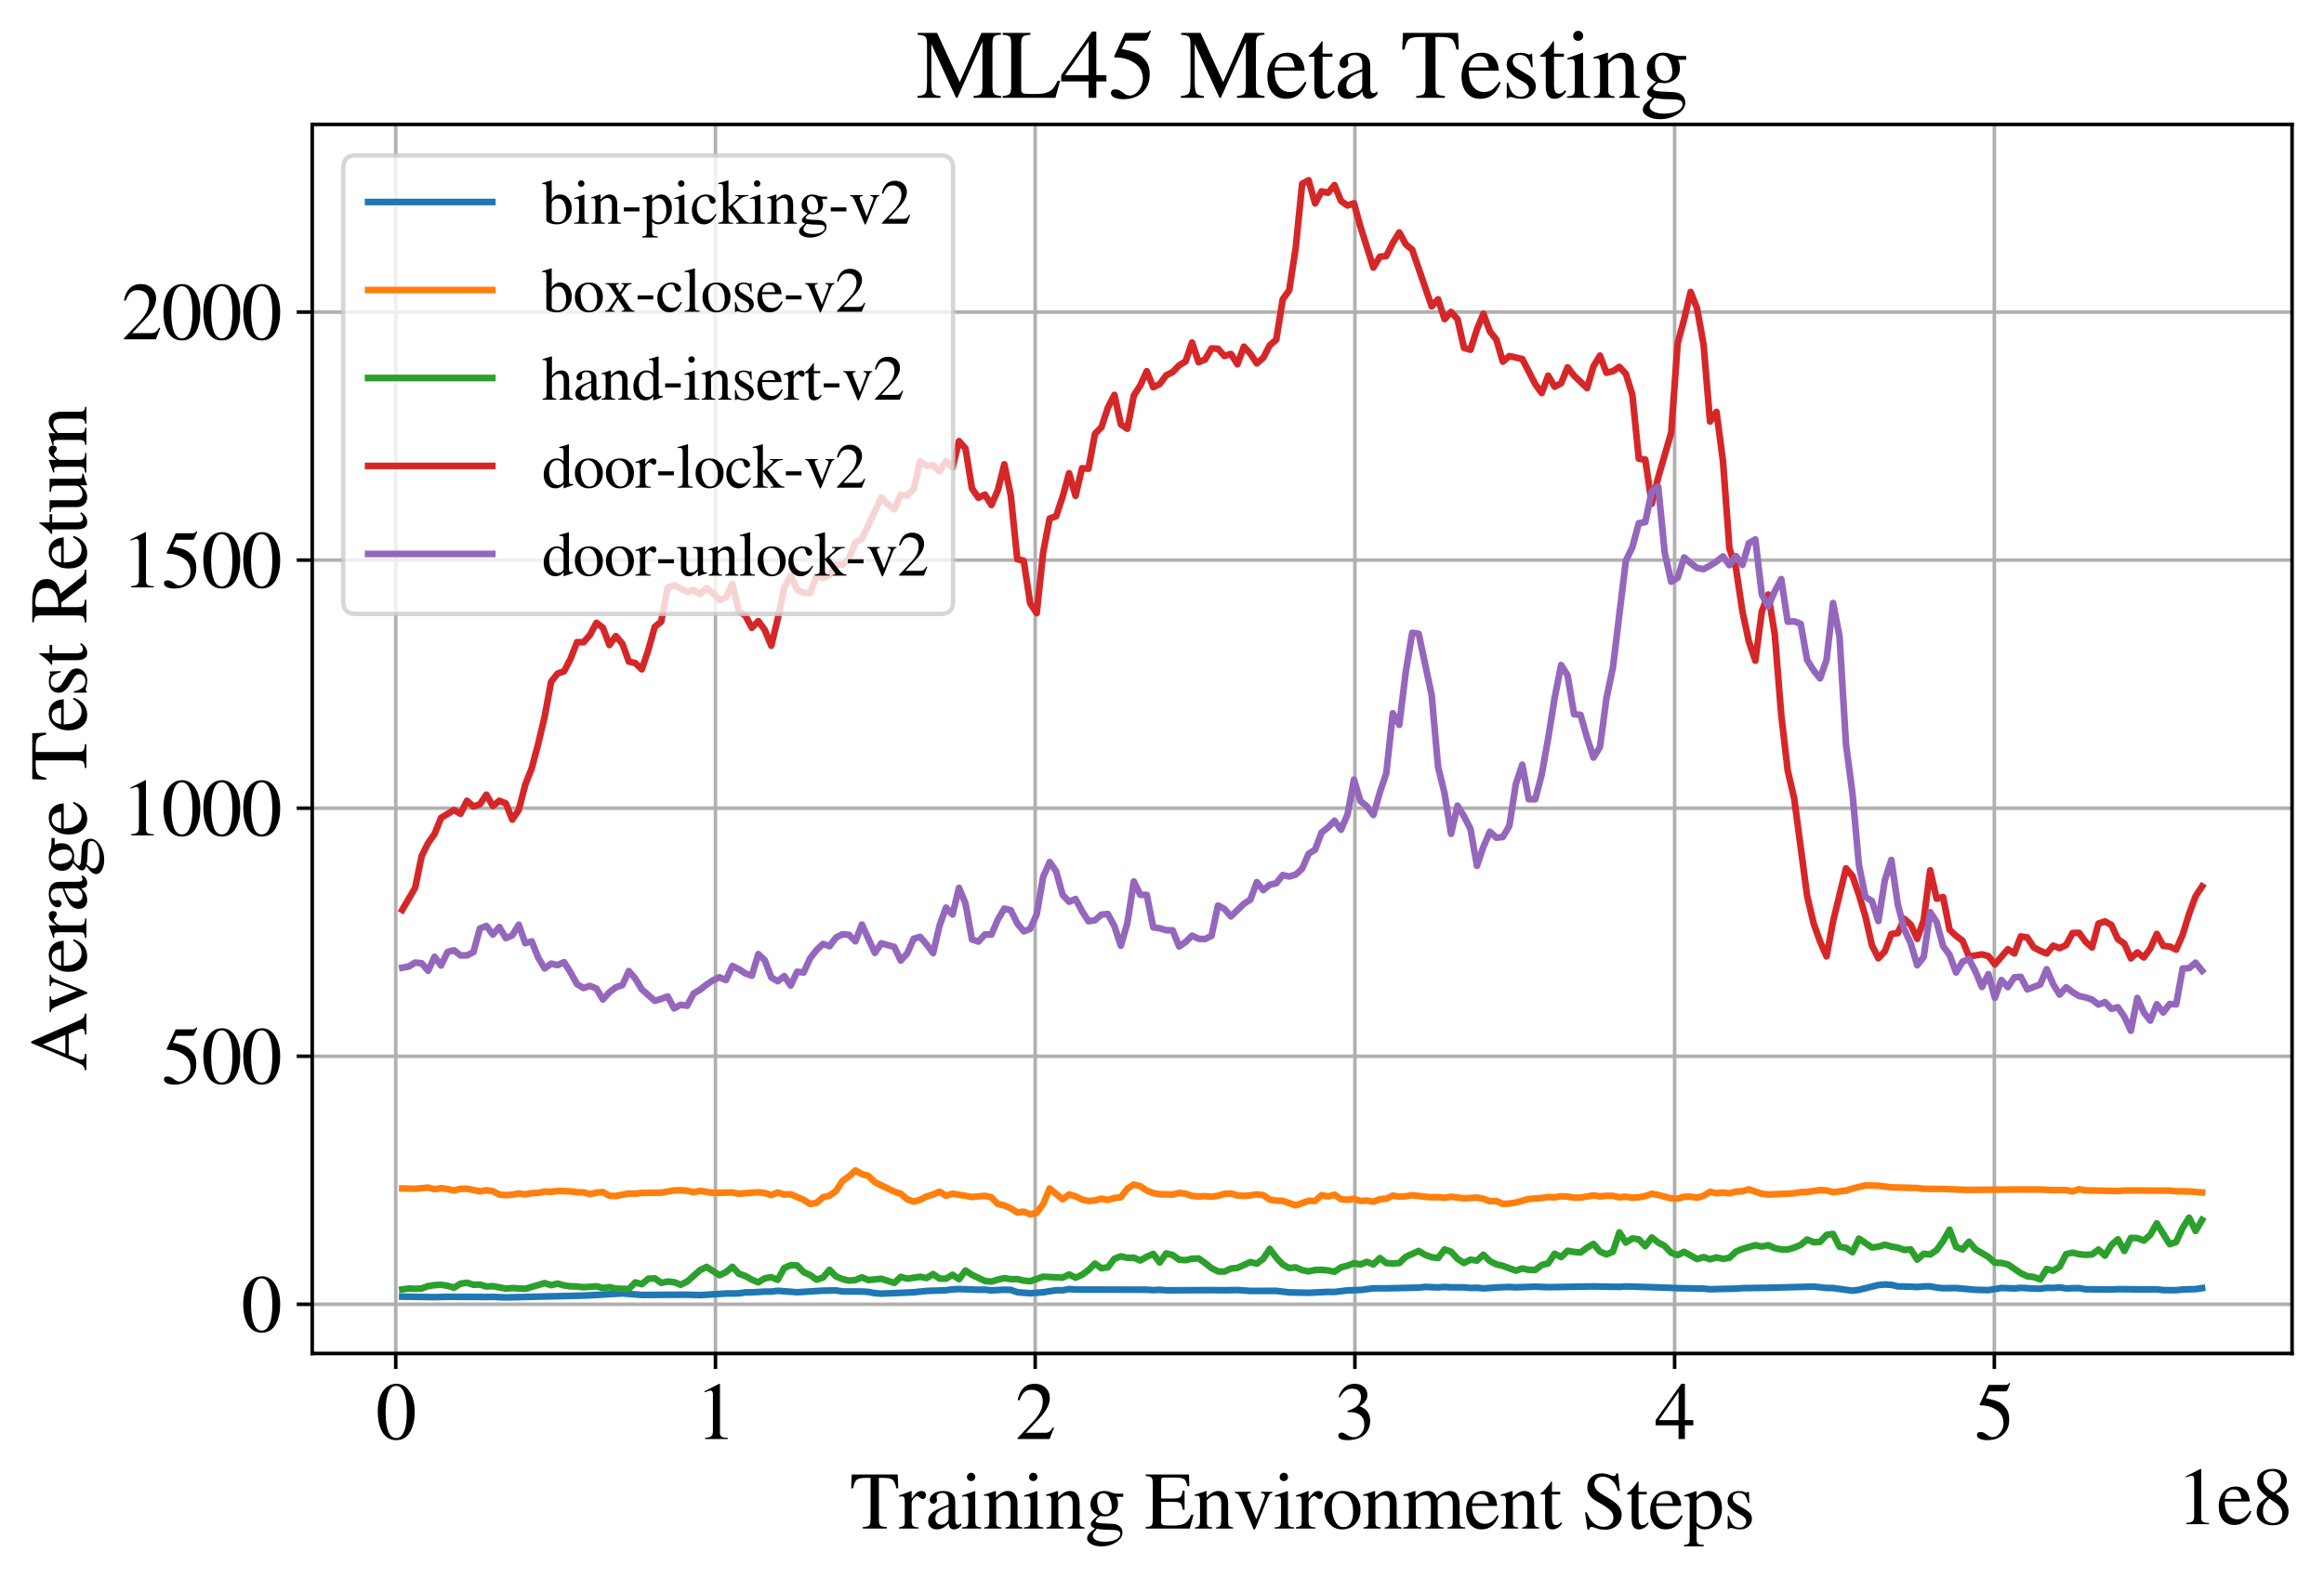 <?xml version="1.0" encoding="utf-8" standalone="no"?>
<!DOCTYPE svg PUBLIC "-//W3C//DTD SVG 1.1//EN"
  "http://www.w3.org/Graphics/SVG/1.1/DTD/svg11.dtd">
<svg xmlns:xlink="http://www.w3.org/1999/xlink" width="524pt" height="355.877pt" viewBox="0 0 524 355.877" xmlns="http://www.w3.org/2000/svg" version="1.1">
 <defs>
  <style type="text/css">*{stroke-linejoin: round; stroke-linecap: butt}</style>
 </defs>
 <g id="figure_1">
  <g id="patch_1">
   <path d="M 0 355.877 
L 524 355.877 
L 524 0 
L 0 0 
z
" style="fill: #ffffff"/>
  </g>
  <g id="axes_1">
   <g id="patch_2">
    <path d="M 70.4 305.26 
L 516.8 305.26 
L 516.8 28.06 
L 70.4 28.06 
z
" style="fill: #ffffff"/>
   </g>
   <g id="matplotlib.axis_1">
    <g id="xtick_1">
     <g id="line2d_1">
      <path d="M 89.231 305.26 
L 89.231 28.06 
" clip-path="url(#p974fef0817)" style="fill: none; stroke: #b0b0b0; stroke-width: 0.8; stroke-linecap: square"/>
     </g>
     <g id="line2d_2">
      <defs>
       <path id="m4e493b64ca" d="M 0 0 
L 0 3.5 
" style="stroke: #000000; stroke-width: 0.8"/>
      </defs>
      <g>
       <use xlink:href="#m4e493b64ca" x="89.231" y="305.26" style="stroke: #000000; stroke-width: 0.8"/>
      </g>
     </g>
     <g id="text_1">
      <!-- 0 -->
      <g transform="translate(84.731 324.554)scale(0.18 -0.18)">
       <defs>
        <path id="STIXGeneral-Regular-30" d="M 3046 2112 
Q 3046 1683 2963 1302 
Q 2880 922 2717 602 
Q 2554 282 2266 96 
Q 1978 -90 1600 -90 
Q 1210 -90 915 108 
Q 621 307 461 640 
Q 301 973 227 1350 
Q 154 1728 154 2150 
Q 154 2746 301 3222 
Q 448 3699 790 4012 
Q 1133 4326 1626 4326 
Q 2253 4326 2649 3712 
Q 3046 3098 3046 2112 
z
M 2432 2080 
Q 2432 3091 2217 3625 
Q 2003 4160 1587 4160 
Q 1190 4160 979 3622 
Q 768 3085 768 2106 
Q 768 1120 979 598 
Q 1190 77 1600 77 
Q 2003 77 2217 598 
Q 2432 1120 2432 2080 
z
" transform="scale(0.016)"/>
       </defs>
       <use xlink:href="#STIXGeneral-Regular-30"/>
      </g>
     </g>
    </g>
    <g id="xtick_2">
     <g id="line2d_3">
      <path d="M 161.319 305.26 
L 161.319 28.06 
" clip-path="url(#p974fef0817)" style="fill: none; stroke: #b0b0b0; stroke-width: 0.8; stroke-linecap: square"/>
     </g>
     <g id="line2d_4">
      <g>
       <use xlink:href="#m4e493b64ca" x="161.319" y="305.26" style="stroke: #000000; stroke-width: 0.8"/>
      </g>
     </g>
     <g id="text_2">
      <!-- 1 -->
      <g transform="translate(156.819 324.554)scale(0.18 -0.18)">
       <defs>
        <path id="STIXGeneral-Regular-31" d="M 2522 0 
L 755 0 
L 755 96 
Q 1107 115 1235 227 
Q 1363 339 1363 608 
L 1363 3482 
Q 1363 3795 1171 3795 
Q 1082 3795 883 3718 
L 710 3654 
L 710 3744 
L 1856 4326 
L 1914 4307 
L 1914 486 
Q 1914 275 2042 185 
Q 2170 96 2522 96 
L 2522 0 
z
" transform="scale(0.016)"/>
       </defs>
       <use xlink:href="#STIXGeneral-Regular-31"/>
      </g>
     </g>
    </g>
    <g id="xtick_3">
     <g id="line2d_5">
      <path d="M 233.407 305.26 
L 233.407 28.06 
" clip-path="url(#p974fef0817)" style="fill: none; stroke: #b0b0b0; stroke-width: 0.8; stroke-linecap: square"/>
     </g>
     <g id="line2d_6">
      <g>
       <use xlink:href="#m4e493b64ca" x="233.407" y="305.26" style="stroke: #000000; stroke-width: 0.8"/>
      </g>
     </g>
     <g id="text_3">
      <!-- 2 -->
      <g transform="translate(228.907 324.554)scale(0.18 -0.18)">
       <defs>
        <path id="STIXGeneral-Regular-32" d="M 3034 877 
L 2688 0 
L 186 0 
L 186 77 
L 1325 1286 
Q 1773 1754 1965 2144 
Q 2157 2534 2157 2950 
Q 2157 3379 1920 3616 
Q 1683 3853 1267 3853 
Q 922 3853 720 3673 
Q 518 3494 326 3021 
L 192 3053 
Q 301 3648 630 3987 
Q 960 4326 1523 4326 
Q 2054 4326 2380 4006 
Q 2707 3686 2707 3200 
Q 2707 2477 1888 1613 
L 832 486 
L 2330 486 
Q 2541 486 2665 569 
Q 2790 653 2944 915 
L 3034 877 
z
" transform="scale(0.016)"/>
       </defs>
       <use xlink:href="#STIXGeneral-Regular-32"/>
      </g>
     </g>
    </g>
    <g id="xtick_4">
     <g id="line2d_7">
      <path d="M 305.494 305.26 
L 305.494 28.06 
" clip-path="url(#p974fef0817)" style="fill: none; stroke: #b0b0b0; stroke-width: 0.8; stroke-linecap: square"/>
     </g>
     <g id="line2d_8">
      <g>
       <use xlink:href="#m4e493b64ca" x="305.494" y="305.26" style="stroke: #000000; stroke-width: 0.8"/>
      </g>
     </g>
     <g id="text_4">
      <!-- 3 -->
      <g transform="translate(300.994 324.554)scale(0.18 -0.18)">
       <defs>
        <path id="STIXGeneral-Regular-33" d="M 390 3264 
L 288 3290 
Q 435 3770 748 4048 
Q 1062 4326 1542 4326 
Q 1990 4326 2265 4083 
Q 2541 3840 2541 3450 
Q 2541 2925 1946 2566 
Q 2298 2413 2477 2227 
Q 2758 1914 2758 1402 
Q 2758 890 2464 506 
Q 2246 211 1840 60 
Q 1434 -90 979 -90 
Q 262 -90 262 275 
Q 262 378 339 442 
Q 416 506 525 506 
Q 685 506 915 339 
Q 1197 141 1466 141 
Q 1818 141 2058 425 
Q 2298 710 2298 1120 
Q 2298 1856 1632 2048 
Q 1434 2112 979 2112 
L 979 2202 
Q 1338 2323 1517 2432 
Q 2035 2726 2035 3290 
Q 2035 3610 1852 3776 
Q 1670 3942 1344 3942 
Q 768 3942 390 3264 
z
" transform="scale(0.016)"/>
       </defs>
       <use xlink:href="#STIXGeneral-Regular-33"/>
      </g>
     </g>
    </g>
    <g id="xtick_5">
     <g id="line2d_9">
      <path d="M 377.582 305.26 
L 377.582 28.06 
" clip-path="url(#p974fef0817)" style="fill: none; stroke: #b0b0b0; stroke-width: 0.8; stroke-linecap: square"/>
     </g>
     <g id="line2d_10">
      <g>
       <use xlink:href="#m4e493b64ca" x="377.582" y="305.26" style="stroke: #000000; stroke-width: 0.8"/>
      </g>
     </g>
     <g id="text_5">
      <!-- 4 -->
      <g transform="translate(373.082 324.554)scale(0.18 -0.18)">
       <defs>
        <path id="STIXGeneral-Regular-34" d="M 3027 1069 
L 2368 1069 
L 2368 0 
L 1869 0 
L 1869 1069 
L 77 1069 
L 77 1478 
L 2086 4326 
L 2368 4326 
L 2368 1478 
L 3027 1478 
L 3027 1069 
z
M 1869 1478 
L 1869 3674 
L 333 1478 
L 1869 1478 
z
" transform="scale(0.016)"/>
       </defs>
       <use xlink:href="#STIXGeneral-Regular-34"/>
      </g>
     </g>
    </g>
    <g id="xtick_6">
     <g id="line2d_11">
      <path d="M 449.67 305.26 
L 449.67 28.06 
" clip-path="url(#p974fef0817)" style="fill: none; stroke: #b0b0b0; stroke-width: 0.8; stroke-linecap: square"/>
     </g>
     <g id="line2d_12">
      <g>
       <use xlink:href="#m4e493b64ca" x="449.67" y="305.26" style="stroke: #000000; stroke-width: 0.8"/>
      </g>
     </g>
     <g id="text_6">
      <!-- 5 -->
      <g transform="translate(445.17 324.554)scale(0.18 -0.18)">
       <defs>
        <path id="STIXGeneral-Regular-35" d="M 2803 4358 
L 2573 3814 
Q 2534 3731 2400 3731 
L 1158 3731 
L 902 3187 
Q 1606 3053 1920 2896 
Q 2234 2739 2502 2368 
Q 2726 2061 2726 1555 
Q 2726 1094 2576 780 
Q 2426 467 2099 224 
Q 1664 -90 1011 -90 
Q 646 -90 422 19 
Q 198 128 198 307 
Q 198 550 486 550 
Q 717 550 960 352 
Q 1210 147 1414 147 
Q 1747 147 2012 480 
Q 2278 813 2278 1229 
Q 2278 1843 1850 2189 
Q 1293 2637 486 2637 
Q 410 2637 410 2688 
L 416 2720 
L 1114 4237 
L 2438 4237 
Q 2547 4237 2608 4269 
Q 2669 4301 2746 4403 
L 2803 4358 
z
" transform="scale(0.016)"/>
       </defs>
       <use xlink:href="#STIXGeneral-Regular-35"/>
      </g>
     </g>
    </g>
    <g id="text_7">
     <!-- Training Environment Steps -->
     <g transform="translate(191.605 344.754)scale(0.18 -0.18)">
      <defs>
       <path id="STIXGeneral-Regular-54" d="M 3795 3149 
L 3642 3149 
Q 3539 3674 3353 3821 
Q 3168 3968 2656 3968 
L 2278 3968 
L 2278 710 
Q 2278 346 2387 243 
Q 2496 141 2893 122 
L 2893 0 
L 1024 0 
L 1024 122 
Q 1427 147 1526 256 
Q 1626 365 1626 787 
L 1626 3968 
L 1242 3968 
Q 723 3968 540 3817 
Q 358 3667 262 3149 
L 109 3149 
L 154 4237 
L 3750 4237 
L 3795 3149 
z
" transform="scale(0.016)"/>
       <path id="STIXGeneral-Regular-72" d="M 1024 2931 
L 1024 2342 
Q 1267 2688 1430 2816 
Q 1594 2944 1792 2944 
Q 1958 2944 2051 2854 
Q 2144 2765 2144 2605 
Q 2144 2470 2077 2393 
Q 2010 2317 1894 2317 
Q 1773 2317 1638 2445 
Q 1536 2541 1472 2541 
Q 1338 2541 1181 2355 
Q 1024 2170 1024 2016 
L 1024 576 
Q 1024 301 1133 205 
Q 1242 109 1568 96 
L 1568 0 
L 32 0 
L 32 96 
Q 339 154 412 224 
Q 486 294 486 538 
L 486 2138 
Q 486 2349 438 2435 
Q 390 2522 269 2522 
Q 166 2522 45 2496 
L 45 2598 
Q 448 2726 992 2944 
L 1024 2931 
z
" transform="scale(0.016)"/>
       <path id="STIXGeneral-Regular-61" d="M 2829 422 
L 2829 243 
Q 2586 -64 2253 -64 
Q 1888 -64 1843 403 
L 1837 403 
Q 1427 -64 909 -64 
Q 608 -64 422 112 
Q 237 288 237 602 
Q 237 1050 685 1350 
Q 992 1555 1837 1869 
L 1837 2214 
Q 1837 2502 1699 2646 
Q 1562 2790 1338 2790 
Q 1146 2790 1018 2697 
Q 890 2605 890 2477 
Q 890 2419 909 2348 
Q 928 2278 928 2208 
Q 928 2112 841 2029 
Q 755 1946 634 1946 
Q 525 1946 441 2029 
Q 358 2112 358 2240 
Q 358 2547 685 2752 
Q 986 2944 1421 2944 
Q 1939 2944 2176 2656 
Q 2291 2522 2323 2384 
Q 2355 2246 2355 1946 
L 2355 723 
Q 2355 301 2554 301 
Q 2682 301 2829 422 
z
M 1837 813 
L 1837 1715 
Q 1248 1510 1018 1293 
Q 800 1094 800 800 
Q 800 557 921 432 
Q 1043 307 1242 307 
Q 1453 307 1613 410 
Q 1747 506 1792 589 
Q 1837 672 1837 813 
z
" transform="scale(0.016)"/>
       <path id="STIXGeneral-Regular-69" d="M 1152 4045 
Q 1152 3904 1056 3811 
Q 960 3718 819 3718 
Q 685 3718 592 3811 
Q 499 3904 499 4045 
Q 499 4179 595 4275 
Q 691 4371 826 4371 
Q 966 4371 1059 4275 
Q 1152 4179 1152 4045 
z
M 1619 0 
L 102 0 
L 102 96 
Q 435 115 521 211 
Q 608 307 608 666 
L 608 2118 
Q 608 2342 563 2432 
Q 518 2522 397 2522 
Q 243 2522 128 2490 
L 128 2592 
L 1120 2944 
L 1146 2918 
L 1146 672 
Q 1146 314 1226 218 
Q 1306 122 1619 96 
L 1619 0 
z
" transform="scale(0.016)"/>
       <path id="STIXGeneral-Regular-6e" d="M 3104 0 
L 1773 0 
L 1779 96 
Q 2016 115 2096 233 
Q 2176 352 2176 672 
L 2176 1946 
Q 2176 2592 1709 2592 
Q 1549 2592 1408 2515 
Q 1267 2438 1050 2227 
L 1050 461 
Q 1050 269 1136 192 
Q 1222 115 1466 96 
L 1466 0 
L 115 0 
L 115 96 
Q 358 115 435 214 
Q 512 314 512 602 
L 512 2157 
Q 512 2394 467 2483 
Q 422 2573 288 2573 
Q 160 2573 102 2547 
L 102 2656 
Q 550 2784 979 2944 
L 1030 2925 
L 1030 2426 
L 1037 2426 
Q 1491 2944 1958 2944 
Q 2323 2944 2518 2688 
Q 2714 2432 2714 1958 
L 2714 544 
Q 2714 288 2790 205 
Q 2867 122 3104 96 
L 3104 0 
z
" transform="scale(0.016)"/>
       <path id="STIXGeneral-Regular-67" d="M 3008 2483 
L 2477 2483 
Q 2598 2208 2598 1946 
Q 2598 1453 2265 1203 
Q 1933 954 1600 954 
Q 1530 954 1357 973 
L 1235 986 
Q 1107 947 979 812 
Q 851 678 851 582 
Q 851 435 1350 410 
L 2176 371 
Q 2528 358 2739 172 
Q 2950 -13 2950 -314 
Q 2950 -685 2566 -986 
Q 2035 -1395 1286 -1395 
Q 826 -1395 502 -1212 
Q 179 -1030 179 -774 
Q 179 -595 320 -419 
Q 461 -243 806 6 
Q 602 102 534 172 
Q 467 243 467 346 
Q 467 531 762 787 
Q 909 915 1037 1043 
Q 717 1203 579 1401 
Q 442 1600 442 1901 
Q 442 2336 752 2640 
Q 1062 2944 1510 2944 
Q 1766 2944 2022 2848 
L 2163 2797 
Q 2349 2733 2515 2733 
L 3008 2733 
L 3008 2483 
z
M 973 2163 
L 973 2144 
Q 973 1683 1155 1398 
Q 1338 1114 1632 1114 
Q 1850 1114 1978 1270 
Q 2106 1427 2106 1690 
Q 2106 2112 1914 2464 
Q 1754 2765 1446 2765 
Q 1222 2765 1097 2605 
Q 973 2445 973 2163 
z
M 2771 -410 
Q 2771 -230 2595 -163 
Q 2419 -96 1978 -96 
Q 1344 -96 941 -13 
Q 749 -243 688 -348 
Q 627 -454 627 -563 
Q 627 -774 880 -902 
Q 1133 -1030 1555 -1030 
Q 2099 -1030 2435 -860 
Q 2771 -691 2771 -410 
z
" transform="scale(0.016)"/>
       <path id="STIXGeneral-Regular-20" transform="scale(0.016)"/>
       <path id="STIXGeneral-Regular-45" d="M 3821 1082 
L 3526 0 
L 77 0 
L 77 122 
Q 442 147 538 252 
Q 634 358 634 730 
L 634 3520 
Q 634 3878 534 3987 
Q 435 4096 77 4115 
L 77 4237 
L 3469 4237 
L 3494 3322 
L 3334 3322 
Q 3264 3750 3085 3872 
Q 2906 3994 2349 3994 
L 1510 3994 
Q 1370 3994 1328 3952 
Q 1286 3910 1286 3763 
L 1286 2355 
L 2253 2355 
Q 2656 2355 2787 2470 
Q 2918 2586 2976 2970 
L 3123 2970 
L 3123 1472 
L 2976 1472 
Q 2918 1875 2790 1984 
Q 2662 2093 2253 2093 
L 1286 2093 
L 1286 538 
Q 1286 346 1420 291 
Q 1555 237 1933 237 
L 2163 237 
Q 2848 237 3136 403 
Q 3424 570 3642 1082 
L 3821 1082 
z
" transform="scale(0.016)"/>
       <path id="STIXGeneral-Regular-76" d="M 3053 2880 
L 3053 2784 
Q 2906 2771 2835 2688 
Q 2765 2605 2637 2285 
L 1818 230 
Q 1690 -90 1638 -90 
Q 1587 -90 1523 77 
Q 1510 96 1497 141 
Q 1485 186 1472 211 
L 704 2048 
Q 499 2534 403 2652 
Q 307 2771 122 2784 
L 122 2880 
L 1376 2880 
L 1376 2784 
Q 1210 2771 1146 2732 
Q 1082 2694 1082 2611 
Q 1082 2509 1139 2368 
L 1792 730 
L 2426 2387 
Q 2464 2483 2464 2579 
Q 2464 2758 2163 2784 
L 2163 2880 
L 3053 2880 
z
" transform="scale(0.016)"/>
       <path id="STIXGeneral-Regular-6f" d="M 3008 1478 
Q 3008 806 2608 371 
Q 2208 -64 1568 -64 
Q 979 -64 582 368 
Q 186 800 186 1459 
Q 186 2125 582 2534 
Q 979 2944 1626 2944 
Q 2221 2944 2614 2537 
Q 3008 2131 3008 1478 
z
M 2432 1306 
Q 2432 2035 2112 2445 
Q 1856 2765 1504 2765 
Q 1171 2765 966 2493 
Q 762 2221 762 1747 
Q 762 928 1101 435 
Q 1318 115 1677 115 
Q 2029 115 2230 432 
Q 2432 749 2432 1306 
z
" transform="scale(0.016)"/>
       <path id="STIXGeneral-Regular-6d" d="M 4960 0 
L 3565 0 
L 3565 96 
Q 3834 122 3907 208 
Q 3981 294 3981 576 
L 3981 1894 
Q 3981 2278 3869 2444 
Q 3757 2611 3488 2611 
Q 3264 2611 3107 2521 
Q 2950 2432 2803 2221 
L 2803 608 
Q 2803 301 2896 201 
Q 2989 102 3264 96 
L 3264 0 
L 1830 0 
L 1830 96 
Q 2112 115 2189 188 
Q 2266 262 2266 550 
L 2266 1901 
Q 2266 2611 1850 2611 
Q 1670 2611 1468 2531 
Q 1267 2451 1171 2336 
Q 1088 2240 1088 2227 
L 1088 448 
Q 1088 243 1177 176 
Q 1267 109 1523 96 
L 1523 0 
L 102 0 
L 102 96 
Q 371 102 460 195 
Q 550 288 550 563 
L 550 2150 
Q 550 2387 499 2480 
Q 448 2573 326 2573 
Q 230 2573 122 2547 
L 122 2656 
Q 557 2778 1011 2944 
L 1062 2925 
L 1062 2451 
L 1075 2451 
Q 1363 2752 1584 2848 
Q 1805 2944 2054 2944 
Q 2560 2944 2733 2406 
Q 3232 2944 3776 2944 
Q 4518 2944 4518 1792 
L 4518 493 
Q 4518 282 4582 202 
Q 4646 122 4794 109 
L 4960 96 
L 4960 0 
z
" transform="scale(0.016)"/>
       <path id="STIXGeneral-Regular-65" d="M 2611 1050 
L 2714 1005 
Q 2330 -64 1376 -64 
Q 813 -64 486 329 
Q 160 723 160 1389 
Q 160 2074 525 2509 
Q 890 2944 1485 2944 
Q 2061 2944 2374 2502 
Q 2560 2246 2592 1773 
L 621 1773 
Q 646 1370 700 1158 
Q 755 947 915 730 
Q 1184 378 1626 378 
Q 1939 378 2153 531 
Q 2368 685 2611 1050 
z
M 634 1978 
L 1939 1978 
Q 1882 2381 1750 2547 
Q 1619 2714 1312 2714 
Q 1043 2714 864 2525 
Q 685 2336 634 1978 
z
" transform="scale(0.016)"/>
       <path id="STIXGeneral-Regular-74" d="M 1702 493 
L 1786 422 
Q 1478 -64 1011 -64 
Q 448 -64 448 749 
L 448 2675 
L 109 2675 
Q 83 2694 83 2720 
Q 83 2771 192 2842 
Q 435 2982 813 3526 
Q 826 3546 874 3606 
Q 922 3667 941 3706 
Q 986 3706 986 3622 
L 986 2880 
L 1632 2880 
L 1632 2675 
L 986 2675 
L 986 845 
Q 986 538 1062 403 
Q 1139 269 1318 269 
Q 1510 269 1702 493 
z
" transform="scale(0.016)"/>
       <path id="STIXGeneral-Regular-53" d="M 3002 2963 
L 2842 2963 
Q 2733 3360 2579 3565 
Q 2189 4064 1651 4064 
Q 1357 4064 1181 3894 
Q 1005 3725 1005 3456 
Q 1005 3328 1069 3206 
Q 1133 3085 1206 2998 
Q 1280 2912 1465 2784 
Q 1651 2656 1766 2589 
Q 1882 2522 2150 2362 
Q 2669 2061 2905 1763 
Q 3142 1466 3142 1107 
Q 3142 576 2771 243 
Q 2400 -90 1837 -90 
Q 1421 -90 1082 58 
Q 915 128 781 128 
Q 704 128 653 70 
Q 602 13 602 -83 
L 461 -83 
L 275 1274 
L 416 1274 
Q 845 141 1734 141 
Q 2074 141 2285 342 
Q 2496 544 2496 858 
Q 2496 1158 2310 1363 
Q 2003 1696 1235 2106 
Q 454 2522 454 3206 
Q 454 3718 768 4022 
Q 1082 4326 1568 4326 
Q 1907 4326 2240 4186 
Q 2413 4109 2522 4109 
Q 2688 4109 2726 4326 
L 2861 4326 
L 3002 2963 
z
" transform="scale(0.016)"/>
       <path id="STIXGeneral-Regular-70" d="M 1018 2931 
L 1018 2438 
Q 1421 2944 1939 2944 
Q 2406 2944 2707 2560 
Q 3008 2176 3008 1581 
Q 3008 883 2621 409 
Q 2234 -64 1664 -64 
Q 1466 -64 1328 -6 
Q 1190 51 1018 211 
L 1018 -794 
Q 1018 -1094 1120 -1180 
Q 1222 -1267 1581 -1274 
L 1581 -1389 
L 32 -1389 
L 32 -1280 
Q 314 -1254 397 -1171 
Q 480 -1088 480 -838 
L 480 2157 
Q 480 2381 429 2451 
Q 378 2522 218 2522 
Q 115 2522 58 2515 
L 58 2618 
Q 506 2752 979 2944 
L 1018 2931 
z
M 1018 2138 
L 1018 563 
Q 1018 422 1238 281 
Q 1459 141 1683 141 
Q 2029 141 2243 467 
Q 2458 794 2458 1325 
Q 2458 1888 2243 2224 
Q 2029 2560 1670 2560 
Q 1446 2560 1232 2419 
Q 1018 2278 1018 2138 
z
" transform="scale(0.016)"/>
       <path id="STIXGeneral-Regular-73" d="M 998 1926 
L 1664 1523 
Q 1984 1331 2105 1164 
Q 2227 998 2227 736 
Q 2227 416 1961 176 
Q 1696 -64 1331 -64 
Q 1030 -64 864 -6 
Q 691 51 570 51 
Q 461 51 416 -26 
L 333 -26 
L 333 979 
L 435 979 
Q 538 512 730 294 
Q 922 77 1248 77 
Q 1485 77 1632 211 
Q 1779 346 1779 550 
Q 1779 845 1440 1030 
L 1094 1222 
Q 326 1651 326 2150 
Q 326 2522 566 2730 
Q 806 2938 1210 2938 
Q 1491 2938 1638 2867 
Q 1754 2816 1818 2816 
Q 1862 2816 1920 2880 
L 1990 2880 
L 2022 2010 
L 1926 2010 
Q 1818 2445 1654 2621 
Q 1491 2797 1203 2797 
Q 986 2797 854 2688 
Q 723 2579 723 2362 
Q 723 2253 796 2128 
Q 870 2003 998 1926 
z
" transform="scale(0.016)"/>
      </defs>
      <use xlink:href="#STIXGeneral-Regular-54"/>
      <use xlink:href="#STIXGeneral-Regular-72" x="61.1"/>
      <use xlink:href="#STIXGeneral-Regular-61" x="94.4"/>
      <use xlink:href="#STIXGeneral-Regular-69" x="138.8"/>
      <use xlink:href="#STIXGeneral-Regular-6e" x="166.6"/>
      <use xlink:href="#STIXGeneral-Regular-69" x="216.6"/>
      <use xlink:href="#STIXGeneral-Regular-6e" x="244.4"/>
      <use xlink:href="#STIXGeneral-Regular-67" x="294.4"/>
      <use xlink:href="#STIXGeneral-Regular-20" x="344.4"/>
      <use xlink:href="#STIXGeneral-Regular-45" x="369.4"/>
      <use xlink:href="#STIXGeneral-Regular-6e" x="430.5"/>
      <use xlink:href="#STIXGeneral-Regular-76" x="480.5"/>
      <use xlink:href="#STIXGeneral-Regular-69" x="530.5"/>
      <use xlink:href="#STIXGeneral-Regular-72" x="558.3"/>
      <use xlink:href="#STIXGeneral-Regular-6f" x="591.6"/>
      <use xlink:href="#STIXGeneral-Regular-6e" x="641.6"/>
      <use xlink:href="#STIXGeneral-Regular-6d" x="691.6"/>
      <use xlink:href="#STIXGeneral-Regular-65" x="769.4"/>
      <use xlink:href="#STIXGeneral-Regular-6e" x="813.8"/>
      <use xlink:href="#STIXGeneral-Regular-74" x="863.8"/>
      <use xlink:href="#STIXGeneral-Regular-20" x="891.6"/>
      <use xlink:href="#STIXGeneral-Regular-53" x="916.6"/>
      <use xlink:href="#STIXGeneral-Regular-74" x="972.2"/>
      <use xlink:href="#STIXGeneral-Regular-65" x="1000"/>
      <use xlink:href="#STIXGeneral-Regular-70" x="1044.4"/>
      <use xlink:href="#STIXGeneral-Regular-73" x="1094.4"/>
     </g>
    </g>
    <g id="text_8">
     <!-- 1e8 -->
     <g transform="translate(490.807 343.754)scale(0.18 -0.18)">
      <defs>
       <path id="STIXGeneral-Regular-38" d="M 2848 992 
Q 2848 499 2505 204 
Q 2163 -90 1587 -90 
Q 1050 -90 704 204 
Q 358 499 358 954 
Q 358 1293 524 1533 
Q 691 1773 1190 2125 
Q 710 2522 553 2765 
Q 397 3008 397 3328 
Q 397 3782 745 4054 
Q 1094 4326 1638 4326 
Q 2106 4326 2410 4060 
Q 2714 3795 2714 3411 
Q 2714 3059 2531 2848 
Q 2349 2637 1856 2374 
Q 2432 1990 2640 1689 
Q 2848 1389 2848 992 
z
M 2272 3411 
Q 2272 3744 2086 3945 
Q 1901 4147 1574 4147 
Q 1248 4147 1059 3977 
Q 870 3808 870 3513 
Q 870 3219 1059 2979 
Q 1248 2739 1670 2490 
Q 1997 2682 2134 2896 
Q 2272 3110 2272 3411 
z
M 1734 1741 
L 1357 1997 
Q 1075 1766 960 1545 
Q 845 1325 845 1011 
Q 845 576 1065 333 
Q 1286 90 1658 90 
Q 1971 90 2166 285 
Q 2362 480 2362 794 
Q 2362 1082 2214 1299 
Q 2067 1517 1734 1741 
z
" transform="scale(0.016)"/>
      </defs>
      <use xlink:href="#STIXGeneral-Regular-31"/>
      <use xlink:href="#STIXGeneral-Regular-65" x="50"/>
      <use xlink:href="#STIXGeneral-Regular-38" x="94.4"/>
     </g>
    </g>
   </g>
   <g id="matplotlib.axis_2">
    <g id="ytick_1">
     <g id="line2d_13">
      <path d="M 70.4 294.166 
L 516.8 294.166 
" clip-path="url(#p974fef0817)" style="fill: none; stroke: #b0b0b0; stroke-width: 0.8; stroke-linecap: square"/>
     </g>
     <g id="line2d_14">
      <defs>
       <path id="m0a748d412c" d="M 0 0 
L -3.5 0 
" style="stroke: #000000; stroke-width: 0.8"/>
      </defs>
      <g>
       <use xlink:href="#m0a748d412c" x="70.4" y="294.166" style="stroke: #000000; stroke-width: 0.8"/>
      </g>
     </g>
     <g id="text_9">
      <!-- 0 -->
      <g transform="translate(54.4 300.313)scale(0.18 -0.18)">
       <use xlink:href="#STIXGeneral-Regular-30"/>
      </g>
     </g>
    </g>
    <g id="ytick_2">
     <g id="line2d_15">
      <path d="M 70.4 238.221 
L 516.8 238.221 
" clip-path="url(#p974fef0817)" style="fill: none; stroke: #b0b0b0; stroke-width: 0.8; stroke-linecap: square"/>
     </g>
     <g id="line2d_16">
      <g>
       <use xlink:href="#m0a748d412c" x="70.4" y="238.221" style="stroke: #000000; stroke-width: 0.8"/>
      </g>
     </g>
     <g id="text_10">
      <!-- 500 -->
      <g transform="translate(36.4 244.367)scale(0.18 -0.18)">
       <use xlink:href="#STIXGeneral-Regular-35"/>
       <use xlink:href="#STIXGeneral-Regular-30" x="50"/>
       <use xlink:href="#STIXGeneral-Regular-30" x="100"/>
      </g>
     </g>
    </g>
    <g id="ytick_3">
     <g id="line2d_17">
      <path d="M 70.4 182.275 
L 516.8 182.275 
" clip-path="url(#p974fef0817)" style="fill: none; stroke: #b0b0b0; stroke-width: 0.8; stroke-linecap: square"/>
     </g>
     <g id="line2d_18">
      <g>
       <use xlink:href="#m0a748d412c" x="70.4" y="182.275" style="stroke: #000000; stroke-width: 0.8"/>
      </g>
     </g>
     <g id="text_11">
      <!-- 1000 -->
      <g transform="translate(27.4 188.421)scale(0.18 -0.18)">
       <use xlink:href="#STIXGeneral-Regular-31"/>
       <use xlink:href="#STIXGeneral-Regular-30" x="50"/>
       <use xlink:href="#STIXGeneral-Regular-30" x="100"/>
       <use xlink:href="#STIXGeneral-Regular-30" x="150"/>
      </g>
     </g>
    </g>
    <g id="ytick_4">
     <g id="line2d_19">
      <path d="M 70.4 126.329 
L 516.8 126.329 
" clip-path="url(#p974fef0817)" style="fill: none; stroke: #b0b0b0; stroke-width: 0.8; stroke-linecap: square"/>
     </g>
     <g id="line2d_20">
      <g>
       <use xlink:href="#m0a748d412c" x="70.4" y="126.329" style="stroke: #000000; stroke-width: 0.8"/>
      </g>
     </g>
     <g id="text_12">
      <!-- 1500 -->
      <g transform="translate(27.4 132.475)scale(0.18 -0.18)">
       <use xlink:href="#STIXGeneral-Regular-31"/>
       <use xlink:href="#STIXGeneral-Regular-35" x="50"/>
       <use xlink:href="#STIXGeneral-Regular-30" x="100"/>
       <use xlink:href="#STIXGeneral-Regular-30" x="150"/>
      </g>
     </g>
    </g>
    <g id="ytick_5">
     <g id="line2d_21">
      <path d="M 70.4 70.383 
L 516.8 70.383 
" clip-path="url(#p974fef0817)" style="fill: none; stroke: #b0b0b0; stroke-width: 0.8; stroke-linecap: square"/>
     </g>
     <g id="line2d_22">
      <g>
       <use xlink:href="#m0a748d412c" x="70.4" y="70.383" style="stroke: #000000; stroke-width: 0.8"/>
      </g>
     </g>
     <g id="text_13">
      <!-- 2000 -->
      <g transform="translate(27.4 76.53)scale(0.18 -0.18)">
       <use xlink:href="#STIXGeneral-Regular-32"/>
       <use xlink:href="#STIXGeneral-Regular-30" x="50"/>
       <use xlink:href="#STIXGeneral-Regular-30" x="100"/>
       <use xlink:href="#STIXGeneral-Regular-30" x="150"/>
      </g>
     </g>
    </g>
    <g id="text_14">
     <!-- Average Test Return -->
     <g transform="translate(19.477 241.641)rotate(-90)scale(0.18 -0.18)">
      <defs>
       <path id="STIXGeneral-Regular-41" d="M 4525 0 
L 2893 0 
L 2893 122 
Q 3149 122 3245 179 
Q 3334 224 3334 333 
Q 3334 499 3213 781 
L 2950 1382 
L 1274 1382 
L 979 653 
Q 922 506 922 384 
Q 922 237 1027 179 
Q 1133 122 1370 122 
L 1370 0 
L 96 0 
L 96 122 
Q 365 147 486 316 
Q 608 486 902 1190 
L 2221 4314 
L 2349 4314 
L 3923 710 
Q 4064 378 4176 262 
Q 4288 147 4525 122 
L 4525 0 
z
M 2861 1645 
L 2118 3405 
L 1382 1645 
L 2861 1645 
z
" transform="scale(0.016)"/>
       <path id="STIXGeneral-Regular-52" d="M 4224 0 
L 3187 0 
L 1664 1971 
L 1306 1958 
L 1306 717 
Q 1306 352 1405 249 
Q 1504 147 1875 122 
L 1875 0 
L 109 0 
L 109 122 
Q 474 154 563 262 
Q 653 371 653 794 
L 653 3526 
Q 653 3885 563 3987 
Q 474 4090 109 4115 
L 109 4237 
L 1850 4237 
Q 2726 4237 3187 3859 
Q 3501 3603 3501 3091 
Q 3501 2221 2342 2042 
L 3622 422 
Q 3757 256 3878 198 
Q 4000 141 4224 122 
L 4224 0 
z
M 1306 3731 
L 1306 2195 
Q 1766 2202 1990 2246 
Q 2214 2291 2438 2413 
Q 2803 2618 2803 3142 
Q 2803 4000 1632 4000 
Q 1459 4000 1382 3945 
Q 1306 3891 1306 3731 
z
" transform="scale(0.016)"/>
       <path id="STIXGeneral-Regular-75" d="M 3072 320 
L 3072 230 
Q 2573 96 2195 -58 
L 2163 -38 
L 2163 486 
L 2150 486 
Q 1747 -64 1235 -64 
Q 870 -64 662 160 
Q 454 384 454 755 
L 454 2362 
Q 454 2598 371 2688 
Q 288 2778 58 2790 
L 58 2880 
L 992 2880 
L 992 813 
Q 992 595 1123 451 
Q 1254 307 1446 307 
Q 1760 307 1984 506 
Q 2067 582 2099 649 
Q 2131 717 2131 877 
L 2131 2355 
Q 2131 2605 2041 2678 
Q 1952 2752 1658 2771 
L 1658 2880 
L 2669 2880 
L 2669 685 
Q 2669 461 2742 390 
Q 2816 320 3034 320 
L 3072 320 
z
" transform="scale(0.016)"/>
      </defs>
      <use xlink:href="#STIXGeneral-Regular-41"/>
      <use xlink:href="#STIXGeneral-Regular-76" x="72.2"/>
      <use xlink:href="#STIXGeneral-Regular-65" x="122.2"/>
      <use xlink:href="#STIXGeneral-Regular-72" x="166.6"/>
      <use xlink:href="#STIXGeneral-Regular-61" x="199.9"/>
      <use xlink:href="#STIXGeneral-Regular-67" x="244.3"/>
      <use xlink:href="#STIXGeneral-Regular-65" x="294.3"/>
      <use xlink:href="#STIXGeneral-Regular-20" x="338.7"/>
      <use xlink:href="#STIXGeneral-Regular-54" x="363.7"/>
      <use xlink:href="#STIXGeneral-Regular-65" x="424.8"/>
      <use xlink:href="#STIXGeneral-Regular-73" x="469.2"/>
      <use xlink:href="#STIXGeneral-Regular-74" x="508.1"/>
      <use xlink:href="#STIXGeneral-Regular-20" x="535.9"/>
      <use xlink:href="#STIXGeneral-Regular-52" x="560.9"/>
      <use xlink:href="#STIXGeneral-Regular-65" x="627.6"/>
      <use xlink:href="#STIXGeneral-Regular-74" x="672"/>
      <use xlink:href="#STIXGeneral-Regular-75" x="699.8"/>
      <use xlink:href="#STIXGeneral-Regular-72" x="749.8"/>
      <use xlink:href="#STIXGeneral-Regular-6e" x="783.1"/>
     </g>
    </g>
   </g>
   <g id="line2d_23">
    <path d="M 90.691 292.442 
L 97.99 292.559 
L 100.909 292.477 
L 109.668 292.524 
L 111.128 292.5 
L 114.047 292.618 
L 118.427 292.518 
L 131.565 292.204 
L 134.484 292.068 
L 137.404 291.887 
L 140.323 291.715 
L 144.703 292.059 
L 154.921 292.002 
L 157.841 292.101 
L 160.76 291.919 
L 163.68 291.737 
L 166.599 291.706 
L 168.059 291.484 
L 169.519 291.475 
L 172.438 291.312 
L 173.898 291.308 
L 175.358 291.125 
L 179.737 291.45 
L 185.576 291.097 
L 188.496 291.042 
L 189.956 291.277 
L 194.335 291.293 
L 195.795 291.385 
L 197.255 291.658 
L 198.714 291.768 
L 206.013 291.458 
L 208.933 291.155 
L 213.312 291.003 
L 214.772 290.801 
L 216.232 290.734 
L 220.611 290.893 
L 222.071 290.874 
L 223.531 291.031 
L 226.45 290.877 
L 227.91 290.919 
L 229.37 291.449 
L 232.289 291.681 
L 235.209 291.459 
L 238.128 290.992 
L 239.588 291.017 
L 241.048 290.727 
L 242.508 290.843 
L 258.565 290.883 
L 260.025 290.973 
L 261.485 290.899 
L 262.945 291.017 
L 273.163 290.973 
L 276.083 291.003 
L 279.002 290.956 
L 281.922 291.153 
L 287.761 291.146 
L 290.68 291.483 
L 295.06 291.574 
L 299.439 291.371 
L 300.899 291.386 
L 303.818 291.033 
L 306.738 290.938 
L 309.658 290.569 
L 312.577 290.568 
L 319.876 290.413 
L 321.336 290.249 
L 324.255 290.368 
L 325.715 290.253 
L 327.175 290.344 
L 330.094 290.34 
L 331.554 290.487 
L 333.014 290.446 
L 334.474 290.585 
L 337.393 290.372 
L 340.313 290.267 
L 341.773 290.345 
L 346.152 290.192 
L 349.072 290.313 
L 359.29 290.139 
L 365.129 290.244 
L 366.589 290.142 
L 375.348 290.405 
L 378.267 290.534 
L 381.187 290.578 
L 384.106 290.627 
L 385.566 290.78 
L 388.486 290.7 
L 391.405 290.636 
L 392.865 290.52 
L 398.704 290.445 
L 408.922 290.178 
L 411.842 290.485 
L 413.302 290.508 
L 416.221 290.906 
L 417.681 291.095 
L 419.141 290.902 
L 423.52 289.827 
L 424.98 289.705 
L 426.44 289.783 
L 427.9 290.131 
L 430.819 290.182 
L 432.279 290.278 
L 433.739 290.134 
L 435.198 290.112 
L 436.658 290.395 
L 438.118 290.548 
L 441.038 290.504 
L 445.417 290.905 
L 448.336 290.965 
L 451.256 290.488 
L 454.176 290.591 
L 455.635 290.455 
L 458.555 290.628 
L 460.015 290.655 
L 461.474 290.456 
L 462.934 290.488 
L 464.394 290.354 
L 465.854 290.588 
L 468.773 290.516 
L 470.233 290.78 
L 476.072 290.844 
L 477.532 290.754 
L 483.371 290.838 
L 486.291 290.786 
L 487.75 290.975 
L 490.67 290.986 
L 492.13 290.827 
L 495.049 290.745 
L 496.509 290.529 
L 496.509 290.529 
" clip-path="url(#p974fef0817)" style="fill: none; stroke: #1f77b4; stroke-width: 1.5; stroke-linecap: square"/>
   </g>
   <g id="line2d_24">
    <path d="M 90.691 268.045 
L 93.61 268.113 
L 96.53 267.849 
L 97.99 268.216 
L 99.45 267.983 
L 100.909 268.178 
L 102.369 268.507 
L 103.829 268.122 
L 105.289 268.115 
L 108.208 268.699 
L 109.668 268.451 
L 111.128 268.656 
L 112.588 269.407 
L 114.047 269.549 
L 115.507 269.447 
L 116.967 269.175 
L 118.427 269.378 
L 119.886 269.095 
L 121.346 269.048 
L 122.806 268.749 
L 124.266 268.801 
L 125.726 268.611 
L 128.645 268.684 
L 130.105 268.896 
L 131.565 268.915 
L 133.024 269.318 
L 134.484 268.988 
L 135.944 268.862 
L 137.404 269.682 
L 138.864 269.729 
L 141.783 269.182 
L 143.243 269.224 
L 144.703 269.051 
L 149.082 268.982 
L 152.002 268.487 
L 153.461 268.453 
L 154.921 268.562 
L 156.381 268.889 
L 157.841 268.589 
L 160.76 269.038 
L 165.14 268.947 
L 166.599 269.231 
L 170.979 268.903 
L 172.438 269.067 
L 173.898 269.534 
L 175.358 268.959 
L 176.818 269.409 
L 178.278 269.349 
L 181.197 270.592 
L 182.657 271.545 
L 184.117 271.288 
L 185.576 270.022 
L 187.036 269.685 
L 188.496 268.604 
L 189.956 266.366 
L 191.416 265.311 
L 192.875 263.981 
L 194.335 264.796 
L 195.795 265.206 
L 197.255 266.638 
L 201.634 268.747 
L 203.094 269.227 
L 204.554 270.494 
L 206.013 271.02 
L 207.473 270.591 
L 208.933 269.843 
L 210.393 269.407 
L 211.852 268.776 
L 213.312 269.687 
L 214.772 269.221 
L 219.151 269.961 
L 222.071 269.708 
L 223.531 270.033 
L 224.99 271.548 
L 226.45 271.865 
L 227.91 272.528 
L 229.37 273.462 
L 230.83 273.285 
L 232.289 273.89 
L 233.749 273.514 
L 235.209 271.574 
L 236.669 268.04 
L 239.588 270.5 
L 241.048 269.4 
L 242.508 269.823 
L 243.968 270.524 
L 245.427 270.867 
L 246.887 270.733 
L 248.347 270.333 
L 249.807 270.632 
L 251.266 270.194 
L 252.726 270.023 
L 254.186 268.069 
L 255.646 267.157 
L 257.106 267.549 
L 258.565 268.514 
L 260.025 269.088 
L 261.485 269.337 
L 264.404 269.412 
L 265.864 269.048 
L 267.324 269.235 
L 268.784 269.735 
L 270.244 269.852 
L 271.703 269.773 
L 273.163 269.914 
L 274.623 269.692 
L 276.083 269.272 
L 277.542 269.169 
L 279.002 269.626 
L 280.462 269.71 
L 281.922 269.602 
L 283.382 269.375 
L 284.841 269.553 
L 286.301 270.539 
L 287.761 270.788 
L 289.221 270.84 
L 292.14 271.849 
L 295.06 270.835 
L 296.52 270.86 
L 297.979 269.557 
L 299.439 269.861 
L 300.899 269.449 
L 302.359 270.447 
L 303.818 270.6 
L 305.278 270.372 
L 306.738 270.865 
L 308.198 270.77 
L 309.658 271.041 
L 311.117 270.459 
L 312.577 270.343 
L 314.037 269.661 
L 315.497 269.894 
L 316.956 269.806 
L 318.416 269.57 
L 321.336 269.916 
L 322.796 270.046 
L 324.255 270.002 
L 325.715 270.15 
L 327.175 269.904 
L 330.094 270.267 
L 333.014 270.104 
L 334.474 270.382 
L 335.934 270.92 
L 337.393 270.887 
L 338.853 271.53 
L 340.313 271.443 
L 341.773 271.22 
L 344.692 270.419 
L 347.612 270.193 
L 349.072 269.967 
L 350.531 270.046 
L 351.991 269.803 
L 353.451 269.877 
L 354.911 270.12 
L 356.37 270.103 
L 359.29 269.61 
L 360.75 269.84 
L 362.21 269.692 
L 363.669 269.721 
L 365.129 270.034 
L 366.589 269.899 
L 368.049 270.136 
L 369.508 270.037 
L 370.968 269.757 
L 372.428 269.24 
L 373.888 269.518 
L 376.807 270.287 
L 378.267 270.34 
L 379.727 269.92 
L 381.187 269.901 
L 382.646 270.132 
L 384.106 269.699 
L 385.566 268.807 
L 387.026 269.124 
L 388.486 268.967 
L 389.945 269.141 
L 391.405 268.75 
L 392.865 268.685 
L 394.325 268.241 
L 397.244 269.247 
L 398.704 269.409 
L 404.543 269.137 
L 406.003 268.878 
L 407.463 268.828 
L 410.382 268.409 
L 411.842 268.49 
L 413.302 268.877 
L 416.221 268.526 
L 417.681 268.058 
L 420.601 267.355 
L 423.52 267.425 
L 426.44 267.797 
L 432.279 267.937 
L 433.739 268.123 
L 438.118 268.157 
L 441.038 268.286 
L 443.957 268.371 
L 454.176 268.284 
L 460.015 268.289 
L 462.934 268.414 
L 465.854 268.402 
L 467.314 268.712 
L 468.773 268.206 
L 470.233 268.474 
L 477.532 268.635 
L 478.992 268.5 
L 489.21 268.53 
L 490.67 268.68 
L 493.59 268.719 
L 496.509 268.945 
L 496.509 268.945 
" clip-path="url(#p974fef0817)" style="fill: none; stroke: #ff7f0e; stroke-width: 1.5; stroke-linecap: square"/>
   </g>
   <g id="line2d_25">
    <path d="M 90.691 290.822 
L 92.151 290.607 
L 93.61 290.668 
L 95.07 290.596 
L 96.53 290.061 
L 97.99 289.847 
L 99.45 289.759 
L 100.909 290.004 
L 102.369 290.417 
L 103.829 289.518 
L 105.289 289.309 
L 106.748 289.762 
L 108.208 289.722 
L 109.668 290.15 
L 111.128 290.075 
L 114.047 290.636 
L 115.507 290.506 
L 118.427 290.683 
L 122.806 289.384 
L 124.266 289.853 
L 125.726 289.508 
L 127.185 289.91 
L 128.645 290.109 
L 130.105 290.148 
L 131.565 290.327 
L 134.484 290.105 
L 135.944 290.508 
L 137.404 290.305 
L 138.864 290.632 
L 141.783 290.724 
L 143.243 289.235 
L 144.703 289.638 
L 146.162 288.404 
L 147.622 288.31 
L 149.082 289.339 
L 150.542 289.04 
L 152.002 289.181 
L 153.461 289.761 
L 154.921 289.053 
L 157.841 286.46 
L 159.3 285.745 
L 162.22 287.609 
L 163.68 286.921 
L 165.14 285.712 
L 166.599 287.274 
L 168.059 287.784 
L 169.519 288.609 
L 170.979 289.208 
L 172.438 288.305 
L 173.898 288.062 
L 175.358 288.641 
L 176.818 286 
L 178.278 285.341 
L 179.737 285.408 
L 181.197 286.911 
L 182.657 287.568 
L 184.117 288.617 
L 185.576 288.124 
L 187.036 286.386 
L 188.496 287.884 
L 189.956 288.478 
L 191.416 288.834 
L 192.875 288.704 
L 194.335 288.08 
L 195.795 288.705 
L 198.714 288.403 
L 201.634 289.351 
L 203.094 287.984 
L 204.554 288.401 
L 207.473 287.961 
L 208.933 288.24 
L 210.393 287.35 
L 211.852 288.383 
L 213.312 288.379 
L 214.772 287.506 
L 216.232 288.512 
L 217.692 286.557 
L 219.151 287.529 
L 222.071 288.897 
L 223.531 289.058 
L 224.99 288.6 
L 226.45 288.271 
L 227.91 288.506 
L 229.37 288.485 
L 230.83 288.817 
L 232.289 288.967 
L 235.209 287.934 
L 239.588 288.165 
L 241.048 287.441 
L 242.508 288.164 
L 243.968 287.525 
L 245.427 286.445 
L 246.887 284.981 
L 248.347 286.039 
L 249.807 285.814 
L 251.266 283.894 
L 252.726 283.352 
L 254.186 283.682 
L 255.646 283.653 
L 257.106 284.279 
L 258.565 283.443 
L 260.025 282.795 
L 261.485 284.751 
L 262.945 282.683 
L 264.404 283.051 
L 265.864 284.114 
L 267.324 284.22 
L 268.784 283.886 
L 270.244 283.823 
L 271.703 284.837 
L 273.163 286.004 
L 274.623 286.751 
L 276.083 286.788 
L 277.542 286.1 
L 279.002 285.963 
L 281.922 284.644 
L 283.382 285.007 
L 284.841 283.893 
L 286.301 281.677 
L 287.761 283.631 
L 289.221 285.202 
L 290.68 285.987 
L 292.14 285.839 
L 293.6 286.456 
L 295.06 286.752 
L 296.52 286.427 
L 297.979 286.387 
L 299.439 286.532 
L 300.899 286.831 
L 302.359 285.834 
L 303.818 285.463 
L 305.278 284.895 
L 306.738 285.191 
L 308.198 284.594 
L 309.658 285.177 
L 311.117 283.748 
L 312.577 284.868 
L 314.037 284.973 
L 315.497 284.865 
L 316.956 283.465 
L 319.876 282.141 
L 321.336 283.022 
L 322.796 283.548 
L 324.255 283.724 
L 325.715 281.796 
L 327.175 282.303 
L 328.635 283.917 
L 330.094 284.856 
L 331.554 284.114 
L 333.014 284.318 
L 334.474 282.985 
L 335.934 284.441 
L 337.393 285.159 
L 338.853 285.5 
L 341.773 286.58 
L 343.232 286.091 
L 344.692 286.384 
L 346.152 286.432 
L 347.612 285.299 
L 349.072 284.942 
L 350.531 282.761 
L 351.991 283.53 
L 353.451 282.107 
L 354.911 282.356 
L 356.37 282.487 
L 357.83 281.398 
L 359.29 280.549 
L 360.75 282.283 
L 362.21 282.918 
L 363.669 282.293 
L 365.129 277.942 
L 366.589 280.246 
L 368.049 279.314 
L 369.508 279.515 
L 370.968 281.052 
L 372.428 279.098 
L 373.888 280.233 
L 375.348 281.027 
L 376.807 282.552 
L 378.267 283.07 
L 379.727 282.344 
L 382.646 283.974 
L 384.106 283.525 
L 385.566 284.012 
L 387.026 283.59 
L 388.486 283.928 
L 389.945 283.68 
L 391.405 282.289 
L 392.865 281.673 
L 395.784 280.845 
L 397.244 281.149 
L 398.704 280.836 
L 400.164 281.501 
L 401.624 281.795 
L 403.083 281.815 
L 404.543 281.384 
L 406.003 280.767 
L 407.463 279.558 
L 408.922 280.165 
L 410.382 280.096 
L 411.842 278.515 
L 413.302 278.292 
L 414.762 281.195 
L 416.221 281.43 
L 417.681 282.423 
L 419.141 279.344 
L 422.06 281.355 
L 423.52 281.198 
L 424.98 280.728 
L 426.44 281.143 
L 427.9 281.394 
L 429.359 281.906 
L 430.819 281.787 
L 432.279 284.094 
L 433.739 282.777 
L 435.198 282.941 
L 436.658 281.955 
L 438.118 279.913 
L 439.578 277.347 
L 441.038 281.224 
L 442.497 281.805 
L 443.957 280.058 
L 445.417 281.766 
L 448.336 283.488 
L 449.796 284.809 
L 451.256 284.839 
L 452.716 285.162 
L 455.635 287.159 
L 457.095 287.841 
L 458.555 288.024 
L 460.015 288.537 
L 461.474 286.206 
L 462.934 286.583 
L 464.394 285.685 
L 465.854 282.858 
L 467.314 282.515 
L 468.773 282.869 
L 470.233 283.012 
L 471.693 282.924 
L 473.153 281.825 
L 474.612 283.19 
L 476.072 280.781 
L 477.532 279.505 
L 478.992 282.143 
L 480.452 279.2 
L 481.911 279.241 
L 483.371 279.811 
L 484.831 278.517 
L 486.291 275.919 
L 489.21 280.617 
L 490.67 280.125 
L 492.13 276.922 
L 493.59 274.636 
L 495.049 277.612 
L 496.509 275.152 
L 496.509 275.152 
" clip-path="url(#p974fef0817)" style="fill: none; stroke: #2ca02c; stroke-width: 1.5; stroke-linecap: square"/>
   </g>
   <g id="line2d_26">
    <path d="M 90.691 205.221 
L 93.61 200.218 
L 95.07 193.102 
L 96.53 190.138 
L 97.99 188.067 
L 99.45 184.456 
L 102.369 182.681 
L 103.829 183.548 
L 105.289 180.608 
L 106.748 181.895 
L 108.208 181.385 
L 109.668 179.228 
L 111.128 181.791 
L 112.588 180.605 
L 114.047 181.195 
L 115.507 184.857 
L 116.967 182.669 
L 118.427 177.002 
L 119.886 173.28 
L 121.346 167.805 
L 122.806 161.637 
L 124.266 153.741 
L 125.726 151.916 
L 127.185 151.405 
L 128.645 148.575 
L 130.105 144.836 
L 131.565 144.858 
L 133.024 143.199 
L 134.484 140.469 
L 135.944 141.593 
L 137.404 145.477 
L 138.864 143.458 
L 140.323 145.171 
L 141.783 149.206 
L 143.243 149.549 
L 144.703 150.963 
L 146.162 146.655 
L 147.622 141.401 
L 149.082 140.197 
L 150.542 132.552 
L 152.002 131.995 
L 154.921 133.485 
L 156.381 133.082 
L 157.841 133.989 
L 159.3 132.641 
L 160.76 133.801 
L 162.22 135.317 
L 163.68 134.738 
L 165.14 131.701 
L 166.599 137.798 
L 168.059 138.834 
L 169.519 141.591 
L 170.979 140.081 
L 172.438 142.083 
L 173.898 145.637 
L 175.358 139.563 
L 176.818 132.566 
L 178.278 129.856 
L 179.737 132.997 
L 181.197 133.719 
L 182.657 133.695 
L 184.117 129.962 
L 185.576 130.372 
L 187.036 129.726 
L 188.496 127.359 
L 189.956 127.408 
L 191.416 125.995 
L 192.875 122.328 
L 194.335 121.544 
L 198.714 112.195 
L 200.174 113.726 
L 201.634 114.847 
L 203.094 111.564 
L 204.554 111.751 
L 206.013 110.336 
L 207.473 104.028 
L 208.933 105.068 
L 210.393 104.929 
L 211.852 106.322 
L 213.312 103.988 
L 214.772 105.493 
L 216.232 99.488 
L 217.692 101.149 
L 219.151 110.157 
L 220.611 112.273 
L 222.071 111.55 
L 223.531 113.901 
L 224.99 110.572 
L 226.45 104.712 
L 227.91 111.789 
L 229.37 126.106 
L 230.83 126.51 
L 232.289 136.099 
L 233.749 138.294 
L 235.209 124.596 
L 236.669 116.946 
L 238.128 116.428 
L 239.588 112.053 
L 241.048 106.736 
L 242.508 111.83 
L 243.968 105.601 
L 245.427 105.712 
L 246.887 97.844 
L 248.347 96.356 
L 249.807 91.933 
L 251.266 89.053 
L 252.726 95.72 
L 254.186 96.701 
L 255.646 89.202 
L 257.106 86.922 
L 258.565 83.725 
L 260.025 87.337 
L 261.485 86.618 
L 262.945 84.65 
L 264.404 83.909 
L 265.864 82.401 
L 267.324 81.496 
L 268.784 77.243 
L 270.244 81.693 
L 271.703 81.094 
L 273.163 78.579 
L 274.623 78.655 
L 276.083 80.292 
L 277.542 79.829 
L 279.002 82.155 
L 280.462 78.187 
L 281.922 79.76 
L 283.382 81.965 
L 284.841 80.694 
L 286.301 77.858 
L 287.761 76.625 
L 289.221 67.507 
L 290.68 65.477 
L 292.14 55.985 
L 293.6 41.457 
L 295.06 40.66 
L 296.52 45.872 
L 297.979 43.16 
L 299.439 43.481 
L 300.899 41.749 
L 302.359 45.333 
L 303.818 46.345 
L 305.278 45.843 
L 306.738 51.106 
L 309.658 60.352 
L 311.117 57.903 
L 312.577 57.74 
L 314.037 54.782 
L 315.497 52.423 
L 316.956 55.098 
L 318.416 56.327 
L 322.796 69.075 
L 324.255 67.508 
L 325.715 71.98 
L 327.175 70.343 
L 328.635 71.996 
L 330.094 78.462 
L 331.554 78.875 
L 333.014 74.281 
L 334.474 70.753 
L 335.934 74.761 
L 337.393 76.594 
L 338.853 81.575 
L 340.313 80.31 
L 343.232 80.97 
L 346.152 86.629 
L 347.612 88.659 
L 349.072 84.724 
L 350.531 87.221 
L 351.991 86.443 
L 353.451 82.849 
L 354.911 84.725 
L 357.83 87.536 
L 359.29 82.608 
L 360.75 80.201 
L 362.21 84.067 
L 363.669 83.72 
L 365.129 82.748 
L 366.589 84.335 
L 368.049 89.022 
L 369.508 103.445 
L 370.968 103.648 
L 372.428 113.614 
L 373.888 107.667 
L 376.807 97.598 
L 378.267 77.44 
L 379.727 72.011 
L 381.187 65.845 
L 382.646 69.583 
L 384.106 77.695 
L 385.566 95.063 
L 387.026 92.898 
L 388.486 104.025 
L 389.945 123.718 
L 391.405 128.082 
L 392.865 137.868 
L 394.325 144.703 
L 395.784 149.011 
L 397.244 137.888 
L 398.704 134.091 
L 400.164 143.066 
L 401.624 161.239 
L 403.083 173.782 
L 404.543 180.098 
L 407.463 202.054 
L 408.922 208.26 
L 410.382 212.37 
L 411.842 215.691 
L 413.302 207.841 
L 416.221 195.85 
L 417.681 197.577 
L 419.141 201.807 
L 420.601 206.685 
L 422.06 213.171 
L 423.52 216.123 
L 424.98 214.573 
L 426.44 210.644 
L 427.9 210.451 
L 429.359 207.234 
L 430.819 208.543 
L 432.279 211.756 
L 433.739 207.527 
L 435.198 196.292 
L 436.658 202.703 
L 438.118 202.308 
L 439.578 209.695 
L 441.038 211.063 
L 442.497 212.166 
L 443.957 215.722 
L 446.877 215.247 
L 448.336 215.633 
L 449.796 217.506 
L 452.716 214.092 
L 454.176 215.041 
L 455.635 211.195 
L 457.095 211.421 
L 458.555 213.679 
L 460.015 214.443 
L 461.474 215.05 
L 462.934 213.29 
L 464.394 213.847 
L 465.854 213.137 
L 467.314 210.437 
L 468.773 210.385 
L 470.233 212.392 
L 471.693 213.687 
L 473.153 208.297 
L 474.612 207.818 
L 476.072 208.63 
L 477.532 211.827 
L 478.992 212.844 
L 480.452 216.145 
L 481.911 214.805 
L 483.371 215.945 
L 484.831 213.907 
L 486.291 210.635 
L 487.75 213.333 
L 489.21 213.473 
L 490.67 214.185 
L 492.13 210.815 
L 493.59 206.094 
L 495.049 202.129 
L 496.509 199.921 
L 496.509 199.921 
" clip-path="url(#p974fef0817)" style="fill: none; stroke: #d62728; stroke-width: 1.5; stroke-linecap: square"/>
   </g>
   <g id="line2d_27">
    <path d="M 90.691 218.249 
L 92.151 217.999 
L 93.61 217.094 
L 95.07 217.255 
L 96.53 218.949 
L 97.99 215.78 
L 99.45 217.767 
L 100.909 214.704 
L 102.369 214.332 
L 103.829 215.486 
L 105.289 215.483 
L 106.748 214.734 
L 108.208 209.416 
L 109.668 208.829 
L 111.128 210.783 
L 112.588 209.084 
L 114.047 211.588 
L 115.507 210.952 
L 116.967 208.552 
L 118.427 212.717 
L 119.886 212.318 
L 121.346 215.968 
L 122.806 218.418 
L 124.266 217.343 
L 125.726 217.679 
L 127.185 216.995 
L 128.645 219.328 
L 130.105 221.962 
L 131.565 222.831 
L 133.024 222.356 
L 134.484 222.96 
L 135.944 225.426 
L 137.404 223.79 
L 138.864 222.667 
L 140.323 222.192 
L 141.783 219.007 
L 143.243 220.701 
L 144.703 223.131 
L 147.622 225.716 
L 149.082 225.294 
L 150.542 224.737 
L 152.002 227.441 
L 153.461 226.612 
L 154.921 226.844 
L 156.381 224.089 
L 157.841 223.226 
L 159.3 222.063 
L 160.76 221.11 
L 162.22 220.407 
L 163.68 221.054 
L 165.14 217.872 
L 166.599 218.591 
L 168.059 219.539 
L 169.519 220.055 
L 170.979 215.19 
L 172.438 216.568 
L 173.898 220.422 
L 175.358 221.3 
L 176.818 220.132 
L 178.278 222.287 
L 179.737 219.162 
L 181.197 219.344 
L 182.657 216.133 
L 184.117 214.266 
L 185.576 212.888 
L 187.036 213.407 
L 188.496 211.462 
L 189.956 210.703 
L 191.416 210.838 
L 192.875 212.309 
L 194.335 208.515 
L 197.255 214.912 
L 198.714 212.749 
L 201.634 213.558 
L 203.094 216.633 
L 204.554 215.041 
L 206.013 211.725 
L 207.473 211.305 
L 208.933 213.018 
L 210.393 214.967 
L 211.852 208.708 
L 213.312 204.697 
L 214.772 206.258 
L 216.232 200.242 
L 217.692 203.766 
L 219.151 211.863 
L 220.611 212.373 
L 222.071 210.756 
L 223.531 210.799 
L 224.99 207.394 
L 226.45 204.924 
L 227.91 205.302 
L 229.37 208.262 
L 230.83 210.054 
L 232.289 209.482 
L 233.749 206.223 
L 235.209 197.759 
L 236.669 194.419 
L 238.128 196.516 
L 239.588 201.81 
L 241.048 203.379 
L 242.508 202.754 
L 243.968 205.49 
L 245.427 207.775 
L 246.887 207.554 
L 248.347 206.277 
L 249.807 206.149 
L 251.266 208.885 
L 252.726 213.286 
L 254.186 208.223 
L 255.646 198.808 
L 257.106 201.809 
L 258.565 201.837 
L 260.025 209.159 
L 261.485 209.369 
L 262.945 209.801 
L 264.404 209.819 
L 265.864 213.463 
L 267.324 212.464 
L 268.784 211.019 
L 270.244 211.736 
L 271.703 211.789 
L 273.163 211.065 
L 274.623 204.239 
L 276.083 205 
L 277.542 206.688 
L 280.462 203.847 
L 281.922 202.914 
L 283.382 198.958 
L 284.841 200.763 
L 286.301 199.527 
L 287.761 199.222 
L 289.221 197.355 
L 290.68 197.69 
L 292.14 197.257 
L 293.6 195.911 
L 295.06 192.555 
L 296.52 191.645 
L 297.979 187.769 
L 299.439 186.602 
L 300.899 185.113 
L 302.359 187.132 
L 303.818 183.755 
L 305.278 175.83 
L 306.738 180.659 
L 308.198 181.85 
L 309.658 183.816 
L 311.117 178.73 
L 312.577 174.394 
L 314.037 160.863 
L 315.497 163.485 
L 316.956 151.604 
L 318.416 142.731 
L 319.876 142.938 
L 322.796 156.723 
L 324.255 173.035 
L 325.715 178.937 
L 327.175 188.052 
L 328.635 181.699 
L 330.094 184.116 
L 331.554 186.954 
L 333.014 195.274 
L 334.474 190.982 
L 335.934 187.583 
L 337.393 188.936 
L 338.853 188.783 
L 340.313 186.294 
L 341.773 176.864 
L 343.232 172.473 
L 344.692 180.249 
L 346.152 180.274 
L 347.612 174.716 
L 349.072 166.538 
L 350.531 157.438 
L 351.991 149.991 
L 353.451 152.316 
L 354.911 161.093 
L 356.37 161.227 
L 357.83 166.357 
L 359.29 170.864 
L 360.75 168.479 
L 362.21 157.493 
L 363.669 150.574 
L 366.589 126.463 
L 368.049 123.432 
L 369.508 118.008 
L 370.968 117.761 
L 372.428 110.805 
L 373.888 109.826 
L 375.348 124.639 
L 376.807 131.207 
L 378.267 130.327 
L 379.727 125.718 
L 381.187 127.016 
L 382.646 128.089 
L 384.106 128.361 
L 385.566 127.567 
L 387.026 126.645 
L 388.486 125.487 
L 389.945 127.459 
L 391.405 125.423 
L 392.865 127.418 
L 394.325 122.5 
L 395.784 121.658 
L 397.244 134.102 
L 398.704 136.717 
L 400.164 133.346 
L 401.624 130.609 
L 403.083 140.224 
L 404.543 140.137 
L 406.003 140.698 
L 407.463 148.857 
L 408.922 151.197 
L 410.382 153.004 
L 411.842 148.816 
L 413.302 136.001 
L 414.762 143.555 
L 416.221 167.845 
L 417.681 178.957 
L 419.141 195.099 
L 420.601 202.302 
L 422.06 203.214 
L 423.52 207.741 
L 424.98 198.513 
L 426.44 193.962 
L 427.9 203.966 
L 429.359 209.583 
L 430.819 212.772 
L 432.279 217.702 
L 433.739 215.84 
L 435.198 205.702 
L 436.658 207.952 
L 438.118 213.375 
L 439.578 215.353 
L 441.038 219.346 
L 442.497 216.899 
L 443.957 216.31 
L 445.417 219.103 
L 446.877 222.609 
L 448.336 219.71 
L 449.796 225.055 
L 451.256 221.031 
L 452.716 222.613 
L 454.176 220.435 
L 455.635 220.315 
L 457.095 223.154 
L 460.015 222.035 
L 461.474 218.596 
L 462.934 221.966 
L 464.394 224.319 
L 465.854 222.664 
L 467.314 223.756 
L 468.773 224.645 
L 470.233 224.96 
L 471.693 225.445 
L 473.153 226.566 
L 474.612 226.003 
L 476.072 227.526 
L 477.532 227.171 
L 478.992 229.304 
L 480.452 232.475 
L 481.911 225.079 
L 483.371 228.335 
L 484.831 230.196 
L 486.291 226.487 
L 487.75 228.357 
L 489.21 226.433 
L 490.67 226.534 
L 492.13 218.439 
L 493.59 218.36 
L 495.049 217.118 
L 496.509 218.933 
L 496.509 218.933 
" clip-path="url(#p974fef0817)" style="fill: none; stroke: #9467bd; stroke-width: 1.5; stroke-linecap: square"/>
   </g>
   <g id="patch_3">
    <path d="M 70.4 305.26 
L 70.4 28.06 
" style="fill: none; stroke: #000000; stroke-width: 0.8; stroke-linejoin: miter; stroke-linecap: square"/>
   </g>
   <g id="patch_4">
    <path d="M 516.8 305.26 
L 516.8 28.06 
" style="fill: none; stroke: #000000; stroke-width: 0.8; stroke-linejoin: miter; stroke-linecap: square"/>
   </g>
   <g id="patch_5">
    <path d="M 70.4 305.26 
L 516.8 305.26 
" style="fill: none; stroke: #000000; stroke-width: 0.8; stroke-linejoin: miter; stroke-linecap: square"/>
   </g>
   <g id="patch_6">
    <path d="M 70.4 28.06 
L 516.8 28.06 
" style="fill: none; stroke: #000000; stroke-width: 0.8; stroke-linejoin: miter; stroke-linecap: square"/>
   </g>
   <g id="text_15">
    <!-- ML45 Meta Testing -->
    <g transform="translate(206.604 22.06)scale(0.216 -0.216)">
     <defs>
      <path id="STIXGeneral-Regular-4d" d="M 5530 0 
L 3738 0 
L 3738 122 
Q 4115 147 4214 265 
Q 4314 384 4314 787 
L 4314 3661 
L 2682 0 
L 2592 0 
L 979 3514 
L 979 966 
Q 979 448 1088 294 
Q 1197 141 1574 122 
L 1574 0 
L 77 0 
L 77 122 
Q 358 141 480 205 
Q 602 269 650 432 
Q 698 595 698 966 
L 698 3514 
Q 698 3878 589 3984 
Q 480 4090 90 4115 
L 90 4237 
L 1357 4237 
L 2835 1024 
L 4250 4237 
L 5523 4237 
L 5523 4115 
Q 5178 4109 5072 3993 
Q 4966 3878 4966 3520 
L 4966 717 
Q 4966 378 5072 262 
Q 5178 147 5530 122 
L 5530 0 
z
" transform="scale(0.016)"/>
      <path id="STIXGeneral-Regular-4c" d="M 3827 1114 
L 3520 0 
L 77 0 
L 77 122 
Q 429 141 531 256 
Q 634 371 634 736 
L 634 3494 
Q 634 3872 541 3981 
Q 448 4090 77 4115 
L 77 4237 
L 1888 4237 
L 1888 4115 
Q 1498 4090 1392 3984 
Q 1286 3878 1286 3507 
L 1286 538 
Q 1286 358 1398 304 
Q 1510 250 1862 250 
L 2310 250 
Q 3085 250 3392 640 
Q 3520 813 3661 1114 
L 3827 1114 
z
" transform="scale(0.016)"/>
     </defs>
     <use xlink:href="#STIXGeneral-Regular-4d"/>
     <use xlink:href="#STIXGeneral-Regular-4c" x="88.9"/>
     <use xlink:href="#STIXGeneral-Regular-34" x="150"/>
     <use xlink:href="#STIXGeneral-Regular-35" x="200"/>
     <use xlink:href="#STIXGeneral-Regular-20" x="250"/>
     <use xlink:href="#STIXGeneral-Regular-4d" x="275"/>
     <use xlink:href="#STIXGeneral-Regular-65" x="363.9"/>
     <use xlink:href="#STIXGeneral-Regular-74" x="408.3"/>
     <use xlink:href="#STIXGeneral-Regular-61" x="436.1"/>
     <use xlink:href="#STIXGeneral-Regular-20" x="480.5"/>
     <use xlink:href="#STIXGeneral-Regular-54" x="505.5"/>
     <use xlink:href="#STIXGeneral-Regular-65" x="566.6"/>
     <use xlink:href="#STIXGeneral-Regular-73" x="611"/>
     <use xlink:href="#STIXGeneral-Regular-74" x="649.9"/>
     <use xlink:href="#STIXGeneral-Regular-69" x="677.7"/>
     <use xlink:href="#STIXGeneral-Regular-6e" x="705.5"/>
     <use xlink:href="#STIXGeneral-Regular-67" x="755.5"/>
    </g>
   </g>
   <g id="legend_1">
    <g id="patch_7">
     <path d="M 80.2 138.465 
L 212.093 138.465 
Q 214.893 138.465 214.893 135.665 
L 214.893 37.86 
Q 214.893 35.06 212.093 35.06 
L 80.2 35.06 
Q 77.4 35.06 77.4 37.86 
L 77.4 135.665 
Q 77.4 138.465 80.2 138.465 
z
" style="fill: #ffffff; opacity: 0.8; stroke: #cccccc; stroke-linejoin: miter"/>
    </g>
    <g id="line2d_28">
     <path d="M 83 45.56 
L 97 45.56 
L 111 45.56 
" style="fill: none; stroke: #1f77b4; stroke-width: 1.5; stroke-linecap: square"/>
    </g>
    <g id="text_16">
     <!-- bin-picking-v2 -->
     <g transform="translate(122.2 50.46)scale(0.14 -0.14)">
      <defs>
       <path id="STIXGeneral-Regular-62" d="M 979 4358 
L 979 2406 
Q 1082 2650 1315 2797 
Q 1549 2944 1843 2944 
Q 2349 2944 2672 2541 
Q 2995 2138 2995 1536 
Q 2995 832 2566 384 
Q 2138 -64 1498 -64 
Q 1107 -64 774 67 
Q 442 198 442 358 
L 442 3622 
Q 442 3859 384 3926 
Q 326 3994 128 3994 
Q 83 3994 19 3981 
L 19 4090 
L 211 4147 
Q 864 4346 947 4371 
L 979 4358 
z
M 979 2035 
L 979 474 
Q 979 326 1161 233 
Q 1344 141 1600 141 
Q 1978 141 2195 416 
Q 2432 710 2432 1261 
Q 2432 1888 2182 2240 
Q 1971 2541 1613 2541 
Q 1357 2541 1168 2390 
Q 979 2240 979 2035 
z
" transform="scale(0.016)"/>
       <path id="STIXGeneral-Regular-2d" d="M 1824 1242 
L 250 1242 
L 250 1645 
L 1824 1645 
L 1824 1242 
z
" transform="scale(0.016)"/>
       <path id="STIXGeneral-Regular-63" d="M 2547 998 
L 2637 941 
Q 2362 403 2112 205 
Q 1786 -64 1376 -64 
Q 845 -64 502 336 
Q 160 736 160 1357 
Q 160 2170 698 2618 
Q 1094 2944 1562 2944 
Q 1965 2944 2256 2749 
Q 2547 2554 2547 2285 
Q 2547 2176 2457 2096 
Q 2368 2016 2246 2016 
Q 2022 2016 1939 2310 
L 1901 2451 
Q 1850 2630 1773 2694 
Q 1696 2758 1523 2758 
Q 1133 2758 893 2451 
Q 653 2144 653 1645 
Q 653 1094 928 745 
Q 1203 397 1645 397 
Q 1920 397 2118 528 
Q 2317 659 2547 998 
z
" transform="scale(0.016)"/>
       <path id="STIXGeneral-Regular-6b" d="M 3232 0 
L 1837 0 
L 1837 96 
L 1958 96 
Q 2093 96 2093 192 
Q 2093 250 2022 339 
L 1062 1606 
L 1062 429 
Q 1062 262 1142 185 
Q 1222 109 1414 102 
L 1542 96 
L 1542 0 
L 45 0 
L 45 96 
Q 390 154 457 214 
Q 525 275 525 525 
L 525 3610 
Q 525 3840 467 3920 
Q 410 4000 250 4000 
Q 211 4000 45 3987 
L 45 4090 
L 237 4141 
Q 621 4243 1037 4371 
L 1062 4358 
L 1062 1670 
L 1939 2451 
Q 2086 2586 2086 2675 
Q 2086 2739 2019 2761 
Q 1952 2784 1766 2790 
L 1766 2880 
L 3072 2880 
L 3072 2784 
Q 2752 2784 2505 2646 
Q 2259 2509 1690 1978 
L 1504 1805 
L 2483 563 
Q 2829 122 3232 96 
L 3232 0 
z
" transform="scale(0.016)"/>
      </defs>
      <use xlink:href="#STIXGeneral-Regular-62"/>
      <use xlink:href="#STIXGeneral-Regular-69" x="50"/>
      <use xlink:href="#STIXGeneral-Regular-6e" x="77.8"/>
      <use xlink:href="#STIXGeneral-Regular-2d" x="127.8"/>
      <use xlink:href="#STIXGeneral-Regular-70" x="161.1"/>
      <use xlink:href="#STIXGeneral-Regular-69" x="211.1"/>
      <use xlink:href="#STIXGeneral-Regular-63" x="238.9"/>
      <use xlink:href="#STIXGeneral-Regular-6b" x="283.3"/>
      <use xlink:href="#STIXGeneral-Regular-69" x="333.3"/>
      <use xlink:href="#STIXGeneral-Regular-6e" x="361.1"/>
      <use xlink:href="#STIXGeneral-Regular-67" x="411.1"/>
      <use xlink:href="#STIXGeneral-Regular-2d" x="461.1"/>
      <use xlink:href="#STIXGeneral-Regular-76" x="494.4"/>
      <use xlink:href="#STIXGeneral-Regular-32" x="544.4"/>
     </g>
    </g>
    <g id="line2d_29">
     <path d="M 83 65.412 
L 97 65.412 
L 111 65.412 
" style="fill: none; stroke: #ff7f0e; stroke-width: 1.5; stroke-linecap: square"/>
    </g>
    <g id="text_17">
     <!-- box-close-v2 -->
     <g transform="translate(122.2 70.312)scale(0.14 -0.14)">
      <defs>
       <path id="STIXGeneral-Regular-78" d="M 3066 0 
L 1779 0 
L 1779 96 
Q 1939 109 1987 137 
Q 2035 166 2035 250 
Q 2035 307 1997 365 
L 1414 1261 
L 909 474 
Q 781 275 781 211 
Q 781 96 1037 96 
L 1037 0 
L 109 0 
L 109 96 
Q 269 109 355 169 
Q 442 230 576 422 
L 1306 1478 
L 704 2400 
Q 557 2624 454 2704 
Q 352 2784 211 2784 
L 154 2784 
L 154 2880 
L 1478 2880 
L 1478 2784 
Q 1203 2778 1203 2643 
Q 1203 2509 1498 2074 
Q 1581 1958 1587 1946 
Q 1619 1990 1779 2227 
Q 1811 2285 1856 2349 
Q 1901 2413 1923 2451 
Q 1946 2490 1971 2528 
Q 1997 2566 2006 2595 
Q 2016 2624 2016 2643 
Q 2016 2765 1760 2784 
L 1760 2880 
L 2771 2880 
L 2771 2784 
Q 2445 2771 2253 2502 
L 1722 1734 
L 2541 480 
Q 2790 96 3066 96 
L 3066 0 
z
" transform="scale(0.016)"/>
       <path id="STIXGeneral-Regular-6c" d="M 1645 0 
L 134 0 
L 134 96 
Q 435 122 531 221 
Q 627 320 627 589 
L 627 3590 
Q 627 3821 569 3910 
Q 512 4000 358 4000 
Q 224 4000 122 3987 
L 122 4090 
Q 730 4237 1133 4371 
L 1165 4346 
L 1165 557 
Q 1165 288 1254 201 
Q 1344 115 1645 96 
L 1645 0 
z
" transform="scale(0.016)"/>
      </defs>
      <use xlink:href="#STIXGeneral-Regular-62"/>
      <use xlink:href="#STIXGeneral-Regular-6f" x="50"/>
      <use xlink:href="#STIXGeneral-Regular-78" x="100"/>
      <use xlink:href="#STIXGeneral-Regular-2d" x="150"/>
      <use xlink:href="#STIXGeneral-Regular-63" x="183.3"/>
      <use xlink:href="#STIXGeneral-Regular-6c" x="227.7"/>
      <use xlink:href="#STIXGeneral-Regular-6f" x="255.5"/>
      <use xlink:href="#STIXGeneral-Regular-73" x="305.5"/>
      <use xlink:href="#STIXGeneral-Regular-65" x="344.4"/>
      <use xlink:href="#STIXGeneral-Regular-2d" x="388.8"/>
      <use xlink:href="#STIXGeneral-Regular-76" x="422.1"/>
      <use xlink:href="#STIXGeneral-Regular-32" x="472.1"/>
     </g>
    </g>
    <g id="line2d_30">
     <path d="M 83 85.25 
L 97 85.25 
L 111 85.25 
" style="fill: none; stroke: #2ca02c; stroke-width: 1.5; stroke-linecap: square"/>
    </g>
    <g id="text_18">
     <!-- hand-insert-v2 -->
     <g transform="translate(122.2 90.15)scale(0.14 -0.14)">
      <defs>
       <path id="STIXGeneral-Regular-68" d="M 3117 0 
L 1760 0 
L 1760 96 
Q 2042 128 2118 224 
Q 2195 320 2195 653 
L 2195 1920 
Q 2195 2598 1722 2598 
Q 1530 2598 1370 2508 
Q 1210 2419 1005 2195 
L 1005 653 
Q 1005 320 1081 224 
Q 1158 128 1440 96 
L 1440 0 
L 58 0 
L 58 96 
Q 333 134 400 224 
Q 467 314 467 653 
L 467 3667 
Q 467 3872 406 3933 
Q 346 3994 141 3994 
Q 83 3994 64 3987 
L 64 4090 
L 237 4141 
Q 730 4288 973 4371 
L 1005 4352 
L 1005 2406 
Q 1229 2694 1446 2819 
Q 1664 2944 1946 2944 
Q 2733 2944 2733 1926 
L 2733 653 
Q 2733 320 2793 233 
Q 2854 147 3117 96 
L 3117 0 
z
" transform="scale(0.016)"/>
       <path id="STIXGeneral-Regular-64" d="M 3142 269 
L 2202 -64 
L 2176 -45 
L 2176 365 
Q 1869 -64 1357 -64 
Q 826 -64 499 317 
Q 173 698 173 1312 
Q 173 1990 563 2467 
Q 954 2944 1504 2944 
Q 1850 2944 2176 2669 
L 2176 3667 
Q 2176 3866 2118 3930 
Q 2061 3994 1882 3994 
Q 1792 3994 1741 3987 
L 1741 4090 
Q 2323 4243 2682 4371 
L 2714 4358 
L 2714 730 
Q 2714 506 2768 435 
Q 2822 365 2995 365 
Q 3034 365 3142 371 
L 3142 269 
z
M 2176 653 
L 2176 2125 
Q 2176 2381 1981 2573 
Q 1786 2765 1523 2765 
Q 1158 2765 940 2438 
Q 723 2112 723 1568 
Q 723 979 963 624 
Q 1203 269 1606 269 
Q 1907 269 2080 474 
Q 2176 582 2176 653 
z
" transform="scale(0.016)"/>
      </defs>
      <use xlink:href="#STIXGeneral-Regular-68"/>
      <use xlink:href="#STIXGeneral-Regular-61" x="50"/>
      <use xlink:href="#STIXGeneral-Regular-6e" x="94.4"/>
      <use xlink:href="#STIXGeneral-Regular-64" x="144.4"/>
      <use xlink:href="#STIXGeneral-Regular-2d" x="194.4"/>
      <use xlink:href="#STIXGeneral-Regular-69" x="227.7"/>
      <use xlink:href="#STIXGeneral-Regular-6e" x="255.5"/>
      <use xlink:href="#STIXGeneral-Regular-73" x="305.5"/>
      <use xlink:href="#STIXGeneral-Regular-65" x="344.4"/>
      <use xlink:href="#STIXGeneral-Regular-72" x="388.8"/>
      <use xlink:href="#STIXGeneral-Regular-74" x="422.1"/>
      <use xlink:href="#STIXGeneral-Regular-2d" x="449.9"/>
      <use xlink:href="#STIXGeneral-Regular-76" x="483.2"/>
      <use xlink:href="#STIXGeneral-Regular-32" x="533.2"/>
     </g>
    </g>
    <g id="line2d_31">
     <path d="M 83 105.089 
L 97 105.089 
L 111 105.089 
" style="fill: none; stroke: #d62728; stroke-width: 1.5; stroke-linecap: square"/>
    </g>
    <g id="text_19">
     <!-- door-lock-v2 -->
     <g transform="translate(122.2 109.989)scale(0.14 -0.14)">
      <use xlink:href="#STIXGeneral-Regular-64"/>
      <use xlink:href="#STIXGeneral-Regular-6f" x="50"/>
      <use xlink:href="#STIXGeneral-Regular-6f" x="100"/>
      <use xlink:href="#STIXGeneral-Regular-72" x="150"/>
      <use xlink:href="#STIXGeneral-Regular-2d" x="183.3"/>
      <use xlink:href="#STIXGeneral-Regular-6c" x="216.6"/>
      <use xlink:href="#STIXGeneral-Regular-6f" x="244.4"/>
      <use xlink:href="#STIXGeneral-Regular-63" x="294.4"/>
      <use xlink:href="#STIXGeneral-Regular-6b" x="338.8"/>
      <use xlink:href="#STIXGeneral-Regular-2d" x="388.8"/>
      <use xlink:href="#STIXGeneral-Regular-76" x="422.1"/>
      <use xlink:href="#STIXGeneral-Regular-32" x="472.1"/>
     </g>
    </g>
    <g id="line2d_32">
     <path d="M 83 124.927 
L 97 124.927 
L 111 124.927 
" style="fill: none; stroke: #9467bd; stroke-width: 1.5; stroke-linecap: square"/>
    </g>
    <g id="text_20">
     <!-- door-unlock-v2 -->
     <g transform="translate(122.2 129.827)scale(0.14 -0.14)">
      <use xlink:href="#STIXGeneral-Regular-64"/>
      <use xlink:href="#STIXGeneral-Regular-6f" x="50"/>
      <use xlink:href="#STIXGeneral-Regular-6f" x="100"/>
      <use xlink:href="#STIXGeneral-Regular-72" x="150"/>
      <use xlink:href="#STIXGeneral-Regular-2d" x="183.3"/>
      <use xlink:href="#STIXGeneral-Regular-75" x="216.6"/>
      <use xlink:href="#STIXGeneral-Regular-6e" x="266.6"/>
      <use xlink:href="#STIXGeneral-Regular-6c" x="316.6"/>
      <use xlink:href="#STIXGeneral-Regular-6f" x="344.4"/>
      <use xlink:href="#STIXGeneral-Regular-63" x="394.4"/>
      <use xlink:href="#STIXGeneral-Regular-6b" x="438.8"/>
      <use xlink:href="#STIXGeneral-Regular-2d" x="488.8"/>
      <use xlink:href="#STIXGeneral-Regular-76" x="522.1"/>
      <use xlink:href="#STIXGeneral-Regular-32" x="572.1"/>
     </g>
    </g>
   </g>
  </g>
 </g>
 <defs>
  <clipPath id="p974fef0817">
   <rect x="70.4" y="28.06" width="446.4" height="277.2"/>
  </clipPath>
 </defs>
</svg>

